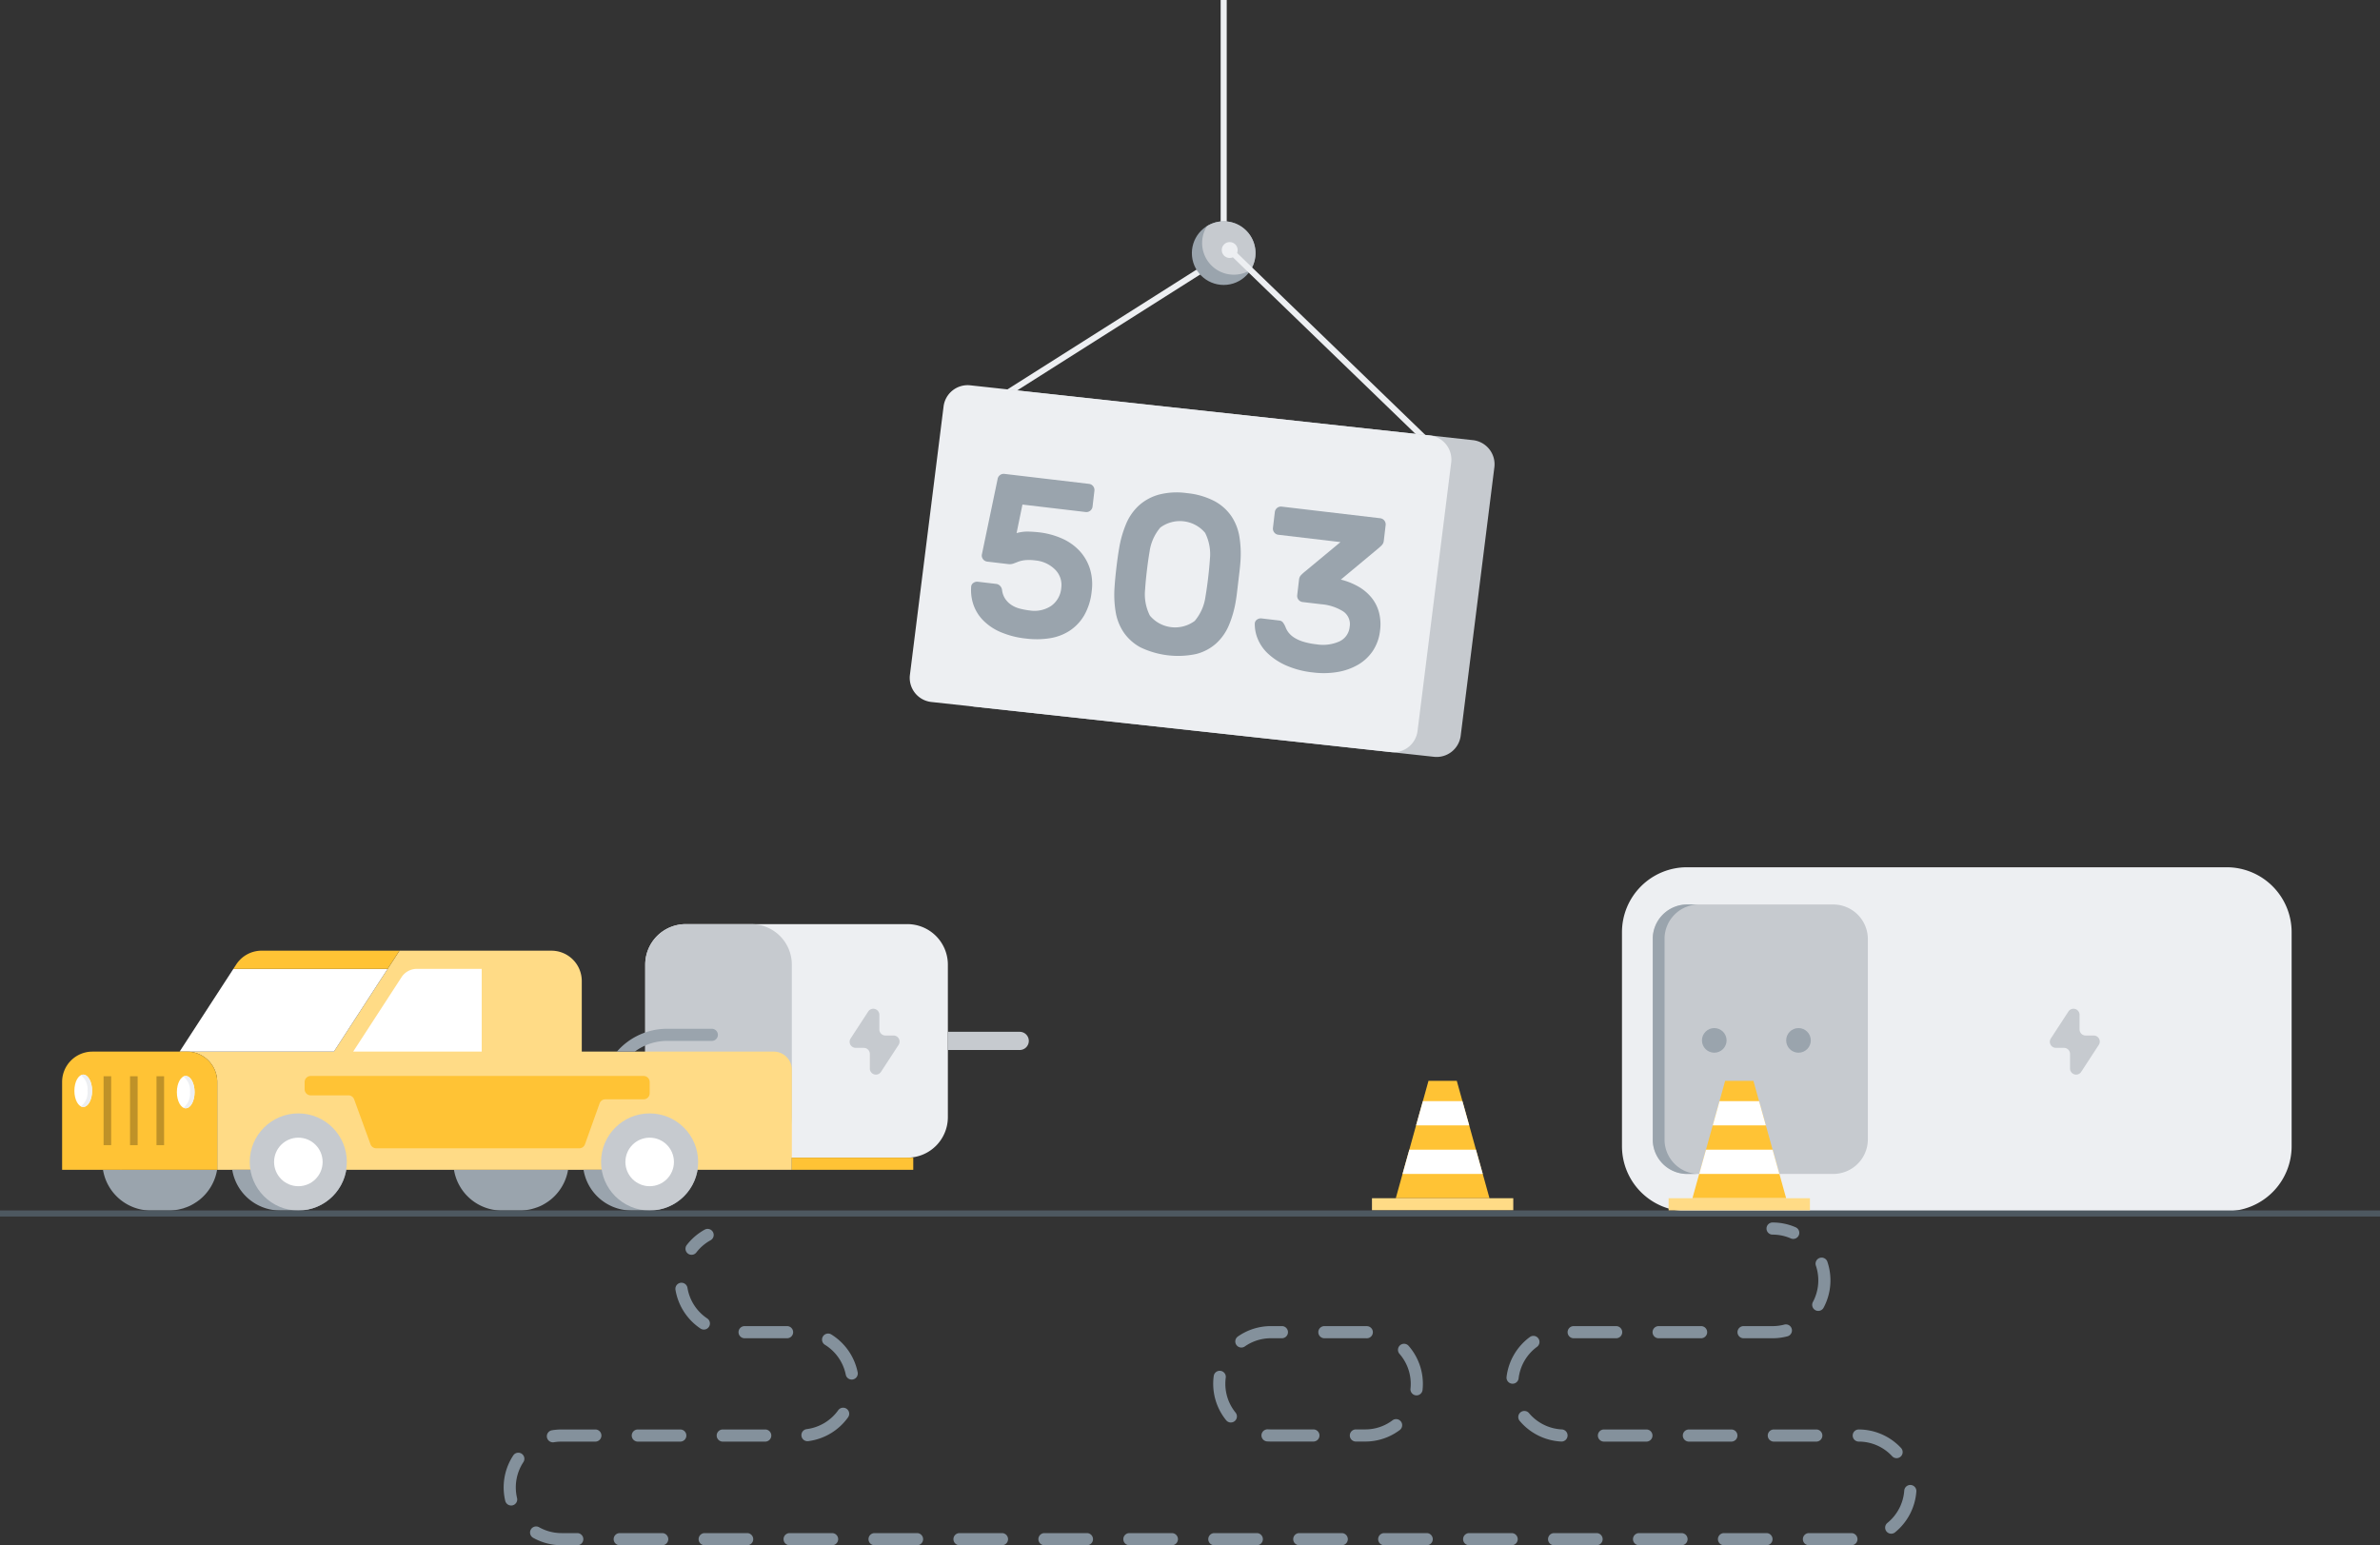 <svg xmlns="http://www.w3.org/2000/svg" viewBox="0 0 392.215 254.665"><rect x="0" y="0" width="392.215" height="254.665" fill="#333333" stroke="none"/><title>503</title><path d="M113.356,206.591a1.001,1.001,0,0,1-.181-1.403,9.518,9.518,0,0,1,2.945-2.528,1,1,0,1,1,.968,1.75,7.532,7.532,0,0,0-2.33,2.001,1.001,1.001,0,0,1-1.402.181Zm2.637,12.53a1,1,0,0,0,.557-1.832,7.565,7.565,0,0,1-3.26-5.047,1,1,0,1,0-1.974.324,9.577,9.577,0,0,0,4.122,6.387A1.001,1.001,0,0,0,115.992,219.121Zm-3.884,16.466H105.11a1,1,0,0,0,0,2h6.999a1,1,0,0,0,0-2Zm-2.98,17.078H102.13a1,1,0,0,0,0,2h6.999a1,1,0,0,0,0-2Zm27.997,0h-6.999a1,1,0,1,0,0,2h6.999a1,1,0,0,0,0-2Zm-.13-32.738a1,1,0,0,0-1.052,1.701,7.565,7.565,0,0,1,3.436,4.928,1,1,0,0,0,.98.804.98.98,0,0,0,.197-.019,1,1,0,0,0,.784-1.177A9.57,9.57,0,0,0,136.995,219.927Zm1.127,12.504a7.566,7.566,0,0,1-5.148,3.092,1,1,0,1,0,.258,1.982,9.563,9.563,0,0,0,6.517-3.91,1,1,0,1,0-1.626-1.164Zm-12.016,3.156h-6.999a1,1,0,0,0,0,2h6.999a1,1,0,1,0,0-2Zm-27.997,0H92.541a9.643,9.643,0,0,0-1.589.132,1,1,0,0,0,.166,1.986,1.084,1.084,0,0,0,.168-.014,7.548,7.548,0,0,1,1.256-.104h5.569a1,1,0,0,0,0-2ZM85.969,239.583a1,1,0,0,0-1.386.281,9.564,9.564,0,0,0-1.32,7.485,1.001,1.001,0,0,0,.972.768,1.018,1.018,0,0,0,.234-.027,1,1,0,0,0,.74-1.205A7.562,7.562,0,0,1,86.25,240.97,1.001,1.001,0,0,0,85.969,239.583Zm201.365-19.031h4.779a9.513,9.513,0,0,0,2.452-.319A1,1,0,1,0,294.05,218.3a7.525,7.525,0,0,1-1.938.252h-4.779a1,1,0,0,0,0,2Zm-27.997,0h7a1,1,0,0,0,0-2h-7a1,1,0,0,0,0,2Zm13.998,0h7a1,1,0,0,0,0-2h-7a1,1,0,0,0,0,2Zm25.834-4.626a.991.991,0,0,0,.472.119,1.001,1.001,0,0,0,.882-.527,9.567,9.567,0,0,0,.622-7.576,1,1,0,0,0-1.894.644,7.564,7.564,0,0,1-.491,5.986A1,1,0,0,0,299.17,215.926Zm-50.017,12.112a.954.954,0,0,0,.118.007,1,1,0,0,0,.992-.884,7.56,7.56,0,0,1,3.023-5.189,1,1,0,1,0-1.185-1.611,9.567,9.567,0,0,0-3.824,6.568A1,1,0,0,0,249.153,228.038ZM95.131,252.665H92.541a7.541,7.541,0,0,1-3.721-.98,1,1,0,0,0-.988,1.738,9.544,9.544,0,0,0,4.71,1.242h2.589a1,1,0,1,0,0-2Zm55.994,0h-7a1,1,0,0,0,0,2h7a1,1,0,0,0,0-2Zm-28.417-32.113h6.999a1,1,0,0,0,0-2h-6.999a1,1,0,1,0,0,2Zm.42,32.113h-6.999a1,1,0,1,0,0,2h6.999a1,1,0,1,0,0-2ZM286.322,236.587a1,1,0,0,0-1-1h-6.999a1,1,0,0,0,0,2h6.999A1,1,0,0,0,286.322,236.587Zm4.787,16.078h-7a1,1,0,0,0,0,2h7a1,1,0,0,0,0-2Zm-13.999,0h-6.999a1,1,0,0,0,0,2h6.999a1,1,0,0,0,0-2ZM272.323,236.587a1,1,0,0,0-1-1h-6.999a1,1,0,0,0,0,2h6.999A1,1,0,0,0,272.323,236.587Zm32.783,16.078h-6.999a1,1,0,0,0,0,2h6.999a1,1,0,0,0,0-2Zm7.444-12.35a1,1,0,0,0,.733-1.681,9.579,9.579,0,0,0-6.961-3.049h-.003a1,1,0,0,0-.003,2,7.466,7.466,0,0,1,5.502,2.41A.999.999,0,0,0,312.551,240.315Zm-147.428,12.35h-6.999a1,1,0,0,0,0,2h6.999a1,1,0,0,0,0-2ZM300.32,236.587a1,1,0,0,0-1-1h-7a1,1,0,0,0,0,2h7A1,1,0,0,0,300.32,236.587Zm-37.209,16.078h-6.999a1,1,0,0,0,0,2h6.999a1,1,0,0,0,0-2Zm51.769-7.931a1.004,1.004,0,0,0-1.067.929,7.555,7.555,0,0,1-2.777,5.323,1,1,0,0,0,1.259,1.555,9.564,9.564,0,0,0,3.513-6.739A1,1,0,0,0,314.88,244.734Zm-107.762,7.931h-6.999a1,1,0,0,0,0,2h6.999a1,1,0,1,0,0-2Zm50.209-15.089a1,1,0,0,0,.048-1.999,7.565,7.565,0,0,1-5.383-2.663,1,1,0,1,0-1.526,1.291,9.57,9.57,0,0,0,6.811,3.37C257.293,237.576,257.309,237.576,257.326,237.576Zm-36.21,15.089h-6.999a1,1,0,0,0,0,2h6.999a1,1,0,1,0,0-2Zm-27.997,0h-7a1,1,0,1,0,0,2h7a1,1,0,0,0,0-2Zm-13.998,0h-6.999a1,1,0,0,0,0,2h6.999a1,1,0,0,0,0-2Zm69.992,0h-7a1,1,0,0,0,0,2h7a1,1,0,0,0,0-2Zm-13.999,0H228.115a1,1,0,0,0,0,2h7a1,1,0,0,0,0-2Zm56.998-49.191a7.468,7.468,0,0,1,3.006.624,1,1,0,0,0,.8-1.834,9.463,9.463,0,0,0-3.806-.79,1,1,0,0,0,0,2Zm-74.668,33.103a1,1,0,0,0-1-1H209.45c-.17-.001-.337-.006-.503-.017a1.017,1.017,0,0,0-1.061.934,1,1,0,0,0,.935,1.062c.205.013.411.019.624.02h7A1,1,0,0,0,217.444,236.576Zm.809-16.024h6.73l.239.003c.011.001.021.001.032.001a1,1,0,0,0,.031-1.999c-.106-.003-.211-.004-.312-.005h-6.72a1,1,0,0,0,0,2ZM230.874,234.28a1.001,1.001,0,0,0-1.4-.2,7.454,7.454,0,0,1-4.502,1.496h-1.528a1,1,0,0,0,0,2h1.528a9.432,9.432,0,0,0,5.701-1.897A1,1,0,0,0,230.874,234.28Zm-28.034.155a1,1,0,0,0,.775-1.631,7.535,7.535,0,0,1-1.684-4.74,7.658,7.658,0,0,1,.072-1.043,1,1,0,0,0-1.98-.275,9.52,9.52,0,0,0,2.042,7.32A.996.996,0,0,0,202.84,234.436Zm29.645-6.371a7.544,7.544,0,0,1-.042.798,1,1,0,0,0,.89,1.099.944.944,0,0,0,.105.006,1.001,1.001,0,0,0,.994-.895,9.657,9.657,0,0,0,.053-1.007,9.507,9.507,0,0,0-2.335-6.243,1,1,0,1,0-1.509,1.312A7.509,7.509,0,0,1,232.485,228.065Zm-27.913-5.981a.995.995,0,0,0,.572-.181,7.467,7.467,0,0,1,4.301-1.351h1.809a1,1,0,0,0,0-2h-1.809a9.458,9.458,0,0,0-5.447,1.713,1,1,0,0,0,.574,1.819Z" fill="#84919c"/><path d="M93.615,192.8a8.031,8.031,0,0,1-2.82,4.87c-.01.01-.02.01-.02.02-.18.14-.37.28-.56.41a.907.907,0,0,1-.13.08,4.962,4.962,0,0,1-.49.3c-.06.04-.13.07-.19.11-.15.08-.3.15-.46.22-.08.03-.16.07-.25.1a2.828,2.828,0,0,1-.31.11c-.24.09-.49.16-.75.23l-.39.09a1.855,1.855,0,0,1-.25.04c-.05.01-.09.02-.14.03-.18.02-.37.05-.55.06a5.068,5.068,0,0,1-.55.03h-3.04a8,8,0,0,1-7.9-6.7Z" fill="#9aa4ad"/><path d="M29.155,199.376a1.861,1.861,0,0,0,.25-.04c-.01.01-.01.01-.02.01A1.81,1.81,0,0,1,29.155,199.376Z" fill="#9aa4ad"/><path d="M30.545,199.016a.612.612,0,0,1-.12.05c-.09.03-.19.07-.29.1-.11.03-.23.06-.34.08C30.055,199.176,30.305,199.106,30.545,199.016Z" fill="#9aa4ad"/><path d="M156.205,158.97v25.15a6.678,6.678,0,0,1-6.697,6.67h-36.47a6.687,6.687,0,0,1-6.707-6.67V158.97a6.693,6.693,0,0,1,6.707-6.67h36.47A6.685,6.685,0,0,1,156.205,158.97Z" fill="#edeff2"/><path d="M168.042,170.048H156.205v3h11.838a1.5,1.5,0,1,0,0-3Z" fill="#c6cacf"/><path d="M112.999,152.305H123.823a6.667,6.667,0,0,1,6.667,6.667v25.152a6.668,6.668,0,0,1-6.668,6.668H112.999a6.667,6.667,0,0,1-6.667-6.667V158.973A6.668,6.668,0,0,1,112.999,152.305Z" fill="#c6cacf"/><path d="M147.245,170.658h-1.33a1,1,0,0,1-1-1V167.25a1,1,0,0,0-1.838-.546l-2.899,4.445a1,1,0,0,0,.838,1.546h1.33a1,1,0,0,1,1,1v2.408a1,1,0,0,0,1.838.546l2.899-4.445A1,1,0,0,0,147.245,170.658Z" fill="#c6cacf"/><polygon points="245.462 197.473 230.022 197.473 231.132 193.473 232.252 189.473 233.362 185.473 234.482 181.473 235.412 178.123 240.072 178.123 241.002 181.473 242.122 185.473 243.232 189.473 244.352 193.473 245.462 197.473" fill="#ffc335"/><rect x="226.095" y="197.474" width="23.288" height="2" fill="#ffdb86"/><polygon points="244.352 193.473 231.132 193.473 232.252 189.473 243.232 189.473 244.352 193.473" fill="#fff"/><polygon points="242.122 185.473 233.362 185.473 234.482 181.473 241.002 181.473 242.122 185.473" fill="#fff"/><path d="M35.775,192.8a8.031,8.031,0,0,1-2.82,4.87c-.01.01-.02.01-.02.02-.18.14-.37.28-.56.41a.924.924,0,0,1-.13.08,4.986,4.986,0,0,1-.49.3c-.06.04-.13.07-.19.11-.15.08-.3.15-.46.22-.08.03-.16.07-.25.1a2.819,2.819,0,0,1-.31.11c-.24.09-.49.16-.75.23l-.39.09a1.848,1.848,0,0,1-.25.04c-.05.01-.09.02-.14.03-.18.02-.37.05-.55.06a5.068,5.068,0,0,1-.55.03h-3.04a8,8,0,0,1-7.9-6.7Z" fill="#9aa4ad"/><path d="M27.035,183.536a7.92,7.92,0,0,0-7.06,9.26h-.08a9.246,9.246,0,0,1-.1-1.3A7.997,7.997,0,0,1,27.035,183.536Z" fill="#9aa4ad"/><path d="M130.495,176.31v16.48h-94.7V178.31a4.995,4.995,0,0,0-5-5h24.23l10.81-16.63h25.04a5.002,5.002,0,0,1,5,5v11.63h31.62A3.002,3.002,0,0,1,130.495,176.31Z" fill="#ffdb86"/><path d="M38.273,192.792a8,8,0,0,0,7.9,6.7h3a8.019,8.019,0,0,0,7.9-6.7Z" fill="#9aa4ad"/><circle cx="49.156" cy="191.496" r="8" fill="#c6cacf"/><circle cx="49.168" cy="191.496" r="4" fill="#fff"/><path d="M96.166,192.792a8,8,0,0,0,7.9,6.7h3a8.011,8.011,0,0,0,7.9-6.7Z" fill="#9aa4ad"/><circle cx="107.051" cy="191.496" r="8" fill="#c6cacf"/><circle cx="107.063" cy="191.496" r="4" fill="#fff"/><rect x="130.49" y="190.792" width="20.011" height="2" fill="#ffc335"/><polygon points="55.022 173.312 29.598 173.312 38.457 159.678 63.881 159.678 55.022 173.312" fill="#fff"/><path d="M65.831,156.677h-22.71a5,5,0,0,0-4.193,2.276l-.471.725h25.424l-8.859,13.634Z" fill="#ffc335"/><path d="M15.235,173.312H30.799a5,5,0,0,1,5,5v14.48a0,0,0,0,1,0,0H10.235a0,0,0,0,1,0,0v-14.48A5,5,0,0,1,15.235,173.312Z" fill="#ffc335"/><path d="M79.383,159.678H68.69a3,3,0,0,0-2.516,1.365l-7.972,12.269H79.383Z" fill="#fff"/><path d="M61.999,189.246H95.461a1,1,0,0,0,.942-.663l2.411-6.744a1,1,0,0,1,.942-.663h6.307a1,1,0,0,0,1-1v-1.849a1,1,0,0,0-1-1h-54.86a1,1,0,0,0-1,1v1.192a1,1,0,0,0,1,1h6.216a1,1,0,0,1,.94.658l2.701,7.413A1,1,0,0,0,61.999,189.246Z" fill="#ffc335"/><ellipse cx="30.606" cy="179.989" rx="1.459" ry="2.663" fill="#fff"/><path d="M31.311,179.989a2.887,2.887,0,0,0-1.093-2.568.894.894,0,0,1,.388-.095c.806,0,1.459,1.192,1.459,2.663s-.653,2.663-1.459,2.663a.896.896,0,0,1-.388-.095A2.887,2.887,0,0,0,31.311,179.989Z" fill="#edeff2"/><ellipse cx="13.717" cy="179.768" rx="1.459" ry="2.663" fill="#fff"/><path d="M14.422,179.768A2.887,2.887,0,0,0,13.33,177.2a.895.895,0,0,1,.388-.095c.806,0,1.459,1.192,1.459,2.663s-.653,2.663-1.459,2.663a.895.895,0,0,1-.388-.095A2.887,2.887,0,0,0,14.422,179.768Z" fill="#edeff2"/><rect x="17.072" y="177.374" width="1.25" height="11.356" fill="#bf9228"/><rect x="25.791" y="177.374" width="1.25" height="11.356" fill="#bf9228"/><rect x="21.431" y="177.374" width="1.25" height="11.356" fill="#bf9228"/><path d="M278.003,142.93h88.942a10.707,10.707,0,0,1,10.707,10.707v35.265a10.707,10.707,0,0,1-10.707,10.707H278.003a10.707,10.707,0,0,1-10.707-10.707V153.637A10.707,10.707,0,0,1,278.003,142.93Z" fill="#edeff2"/><path d="M273.595,153.546h32.994a5.707,5.707,0,0,1,5.707,5.707v24.032a5.707,5.707,0,0,1-5.707,5.707H273.595a5.707,5.707,0,0,1-5.707-5.707V159.252A5.707,5.707,0,0,1,273.595,153.546Z" transform="translate(118.823 461.361) rotate(-90)" fill="#c6cacf"/><path d="M274.312,187.947V154.591a5.669,5.669,0,0,1,5.79-5.526h-1.943a5.669,5.669,0,0,0-5.79,5.526v33.357a5.669,5.669,0,0,0,5.79,5.525h1.943A5.669,5.669,0,0,1,274.312,187.947Z" fill="#9aa4ad"/><circle cx="296.384" cy="171.463" r="2.029" fill="#9aa4ad"/><circle cx="282.505" cy="171.463" r="2.029" fill="#9aa4ad"/><rect y="199.491" width="392.215" height="1" fill="#4d5860"/><path d="M345.035,170.658h-1.33a1,1,0,0,1-1-1V167.25a1,1,0,0,0-1.838-.546l-2.899,4.445a1,1,0,0,0,.838,1.546h1.33a1,1,0,0,1,1,1v2.408a1,1,0,0,0,1.838.546l2.899-4.445A1,1,0,0,0,345.035,170.658Z" fill="#c6cacf"/><rect x="201.16" width="1" height="37.475" fill="#edeff2"/><rect x="158.175" y="54.279" width="47.221" height="1" transform="translate(-1.093 105.79) rotate(-32.355)" fill="#edeff2"/><circle cx="201.659" cy="41.718" r="5.243" fill="#9aa4ad"/><path d="M201.659,36.475a5.199,5.199,0,0,0-2.753.799,5.221,5.221,0,0,0,7.198,7.198,5.221,5.221,0,0,0-4.445-7.997Z" fill="#c6cacf"/><circle cx="202.651" cy="41.206" r="1.311" fill="#edeff2"/><rect x="220.027" y="33.625" width="1" height="49.731" transform="translate(25.188 176.371) rotate(-45.964)" fill="#edeff2"/><path d="M167.013,64.28l75.717,8.259a4,4,0,0,1,3.543,4.41l-5.547,44.235a4,4,0,0,1-4.41,3.543l-75.717-8.259a4,4,0,0,1-3.543-4.41l5.547-44.235A4,4,0,0,1,167.013,64.28Z" fill="#c6cacf"/><path d="M159.899,63.504l75.718,8.259a4,4,0,0,1,3.543,4.41l-5.547,44.235a4,4,0,0,1-4.41,3.543l-75.717-8.259a4,4,0,0,1-3.543-4.41l5.547-44.235A4,4,0,0,1,159.899,63.504Z" fill="#edeff2"/><path d="M164.396,78.983a1.021,1.021,0,0,1,1.121-.884l13.956,1.647a1.021,1.021,0,0,1,.884,1.121l-.311,2.635a1.021,1.021,0,0,1-1.12.884l-10.43-1.231-.969,4.703a6.61,6.61,0,0,1,2.043-.248q.992.042,1.623.116a12.975,12.975,0,0,1,3.795,1.012,8.85,8.85,0,0,1,2.886,2.015,7.802,7.802,0,0,1,1.724,2.932,8.688,8.688,0,0,1,.308,3.762,9.922,9.922,0,0,1-1.241,3.975,7.686,7.686,0,0,1-2.407,2.538,8.356,8.356,0,0,1-3.288,1.23,14.006,14.006,0,0,1-3.845.054,14.49,14.49,0,0,1-4.328-1.113,8.921,8.921,0,0,1-2.853-1.974A6.863,6.863,0,0,1,160.4,99.606a7.45,7.45,0,0,1-.36-2.846.826.826,0,0,1,.364-.691,1.069,1.069,0,0,1,.757-.193l3.006.355a1.041,1.041,0,0,1,.64.32,1.238,1.238,0,0,1,.332.698,3.309,3.309,0,0,0,.541,1.475,3.725,3.725,0,0,0,1.013.985,4.591,4.591,0,0,0,1.36.593,11.612,11.612,0,0,0,1.62.304,4.995,4.995,0,0,0,3.551-.747,4.026,4.026,0,0,0,1.671-3.002,3.542,3.542,0,0,0-.97-2.937,5.251,5.251,0,0,0-3.279-1.554,7.416,7.416,0,0,0-1.783-.041,4.663,4.663,0,0,0-1.104.265q-.435.174-.789.302a1.919,1.919,0,0,1-.873.067l-3.415-.403a1.022,1.022,0,0,1-.884-1.121Z" fill="#9aa4ad"/><path d="M204.423,92.514q-.046.71-.147,1.563l-.206,1.744-.206,1.744q-.101.854-.221,1.555a17.472,17.472,0,0,1-1.12,3.913,8.512,8.512,0,0,1-2.084,2.99,7.868,7.868,0,0,1-3.293,1.757,14.347,14.347,0,0,1-9.187-1.084,7.886,7.886,0,0,1-2.776-2.473,8.504,8.504,0,0,1-1.33-3.394,17.474,17.474,0,0,1-.179-4.067q.092-1.419.305-3.219t.453-3.202a18.05,18.05,0,0,1,1.125-3.951,8.662,8.662,0,0,1,2.091-3.046,8.158,8.158,0,0,1,3.282-1.814,11.752,11.752,0,0,1,4.697-.255,12.3,12.3,0,0,1,4.494,1.302,7.882,7.882,0,0,1,2.794,2.475,8.516,8.516,0,0,1,1.331,3.394A17.481,17.481,0,0,1,204.423,92.514ZM188.707,97.17a7.78,7.78,0,0,0,.792,4.29,5.422,5.422,0,0,0,7.386.872,7.795,7.795,0,0,0,1.769-3.987q.241-1.402.442-3.109t.294-3.127a7.798,7.798,0,0,0-.792-4.29,5.422,5.422,0,0,0-7.386-.872,7.782,7.782,0,0,0-1.769,3.987q-.241,1.402-.442,3.109T188.707,97.17Z" fill="#9aa4ad"/><path d="M227.466,85.411a1.021,1.021,0,0,1,.884,1.121l-.311,2.635a1.214,1.214,0,0,1-.368.728,7.095,7.095,0,0,1-.611.549l-6.094,5.077a11.283,11.283,0,0,1,2.929,1.174,7.734,7.734,0,0,1,2.138,1.814,6.526,6.526,0,0,1,1.22,2.421,7.794,7.794,0,0,1,.178,2.957,7.552,7.552,0,0,1-1.166,3.343,7.406,7.406,0,0,1-2.416,2.293,9.982,9.982,0,0,1-3.38,1.219,13.785,13.785,0,0,1-4.056.086,14.937,14.937,0,0,1-4.438-1.144,10.752,10.752,0,0,1-3.006-1.954,6.937,6.937,0,0,1-1.69-2.42,6.302,6.302,0,0,1-.495-2.505.827.827,0,0,1,.364-.691,1.07,1.07,0,0,1,.757-.193l2.932.346a.838.838,0,0,1,.584.313,3.46,3.46,0,0,1,.42.746,3.462,3.462,0,0,0,.495.905,3.669,3.669,0,0,0,.9.822,5.967,5.967,0,0,0,1.481.683,11.807,11.807,0,0,0,2.242.453,6.631,6.631,0,0,0,3.764-.478,2.926,2.926,0,0,0,1.696-2.415,2.51,2.51,0,0,0-1.109-2.558,7.994,7.994,0,0,0-3.571-1.156l-3.081-.364a1.021,1.021,0,0,1-.884-1.12l.311-2.636a1.213,1.213,0,0,1,.368-.728,7.083,7.083,0,0,1,.611-.549l5.84-4.843L210.66,88.132a1.02,1.02,0,0,1-.883-1.12l.311-2.635a1.021,1.021,0,0,1,1.12-.884Z" fill="#9aa4ad"/><polygon points="294.349 197.473 278.909 197.473 280.019 193.473 281.139 189.473 282.249 185.473 283.369 181.473 284.299 178.123 288.959 178.123 289.889 181.473 291.009 185.473 292.119 189.473 293.239 193.473 294.349 197.473" fill="#ffc335"/><rect x="274.981" y="197.474" width="23.288" height="2" fill="#ffdb86"/><polygon points="293.239 193.473 280.019 193.473 281.139 189.473 292.119 189.473 293.239 193.473" fill="#fff"/><polygon points="291.009 185.473 282.249 185.473 283.369 181.473 289.889 181.473 291.009 185.473" fill="#fff"/><path d="M104.614,173.31a8.933,8.933,0,0,1,5.298-1.762h7.394a1,1,0,1,0,0-2h-7.394a10.983,10.983,0,0,0-8.247,3.762Z" fill="#9aa4ad"/></svg>